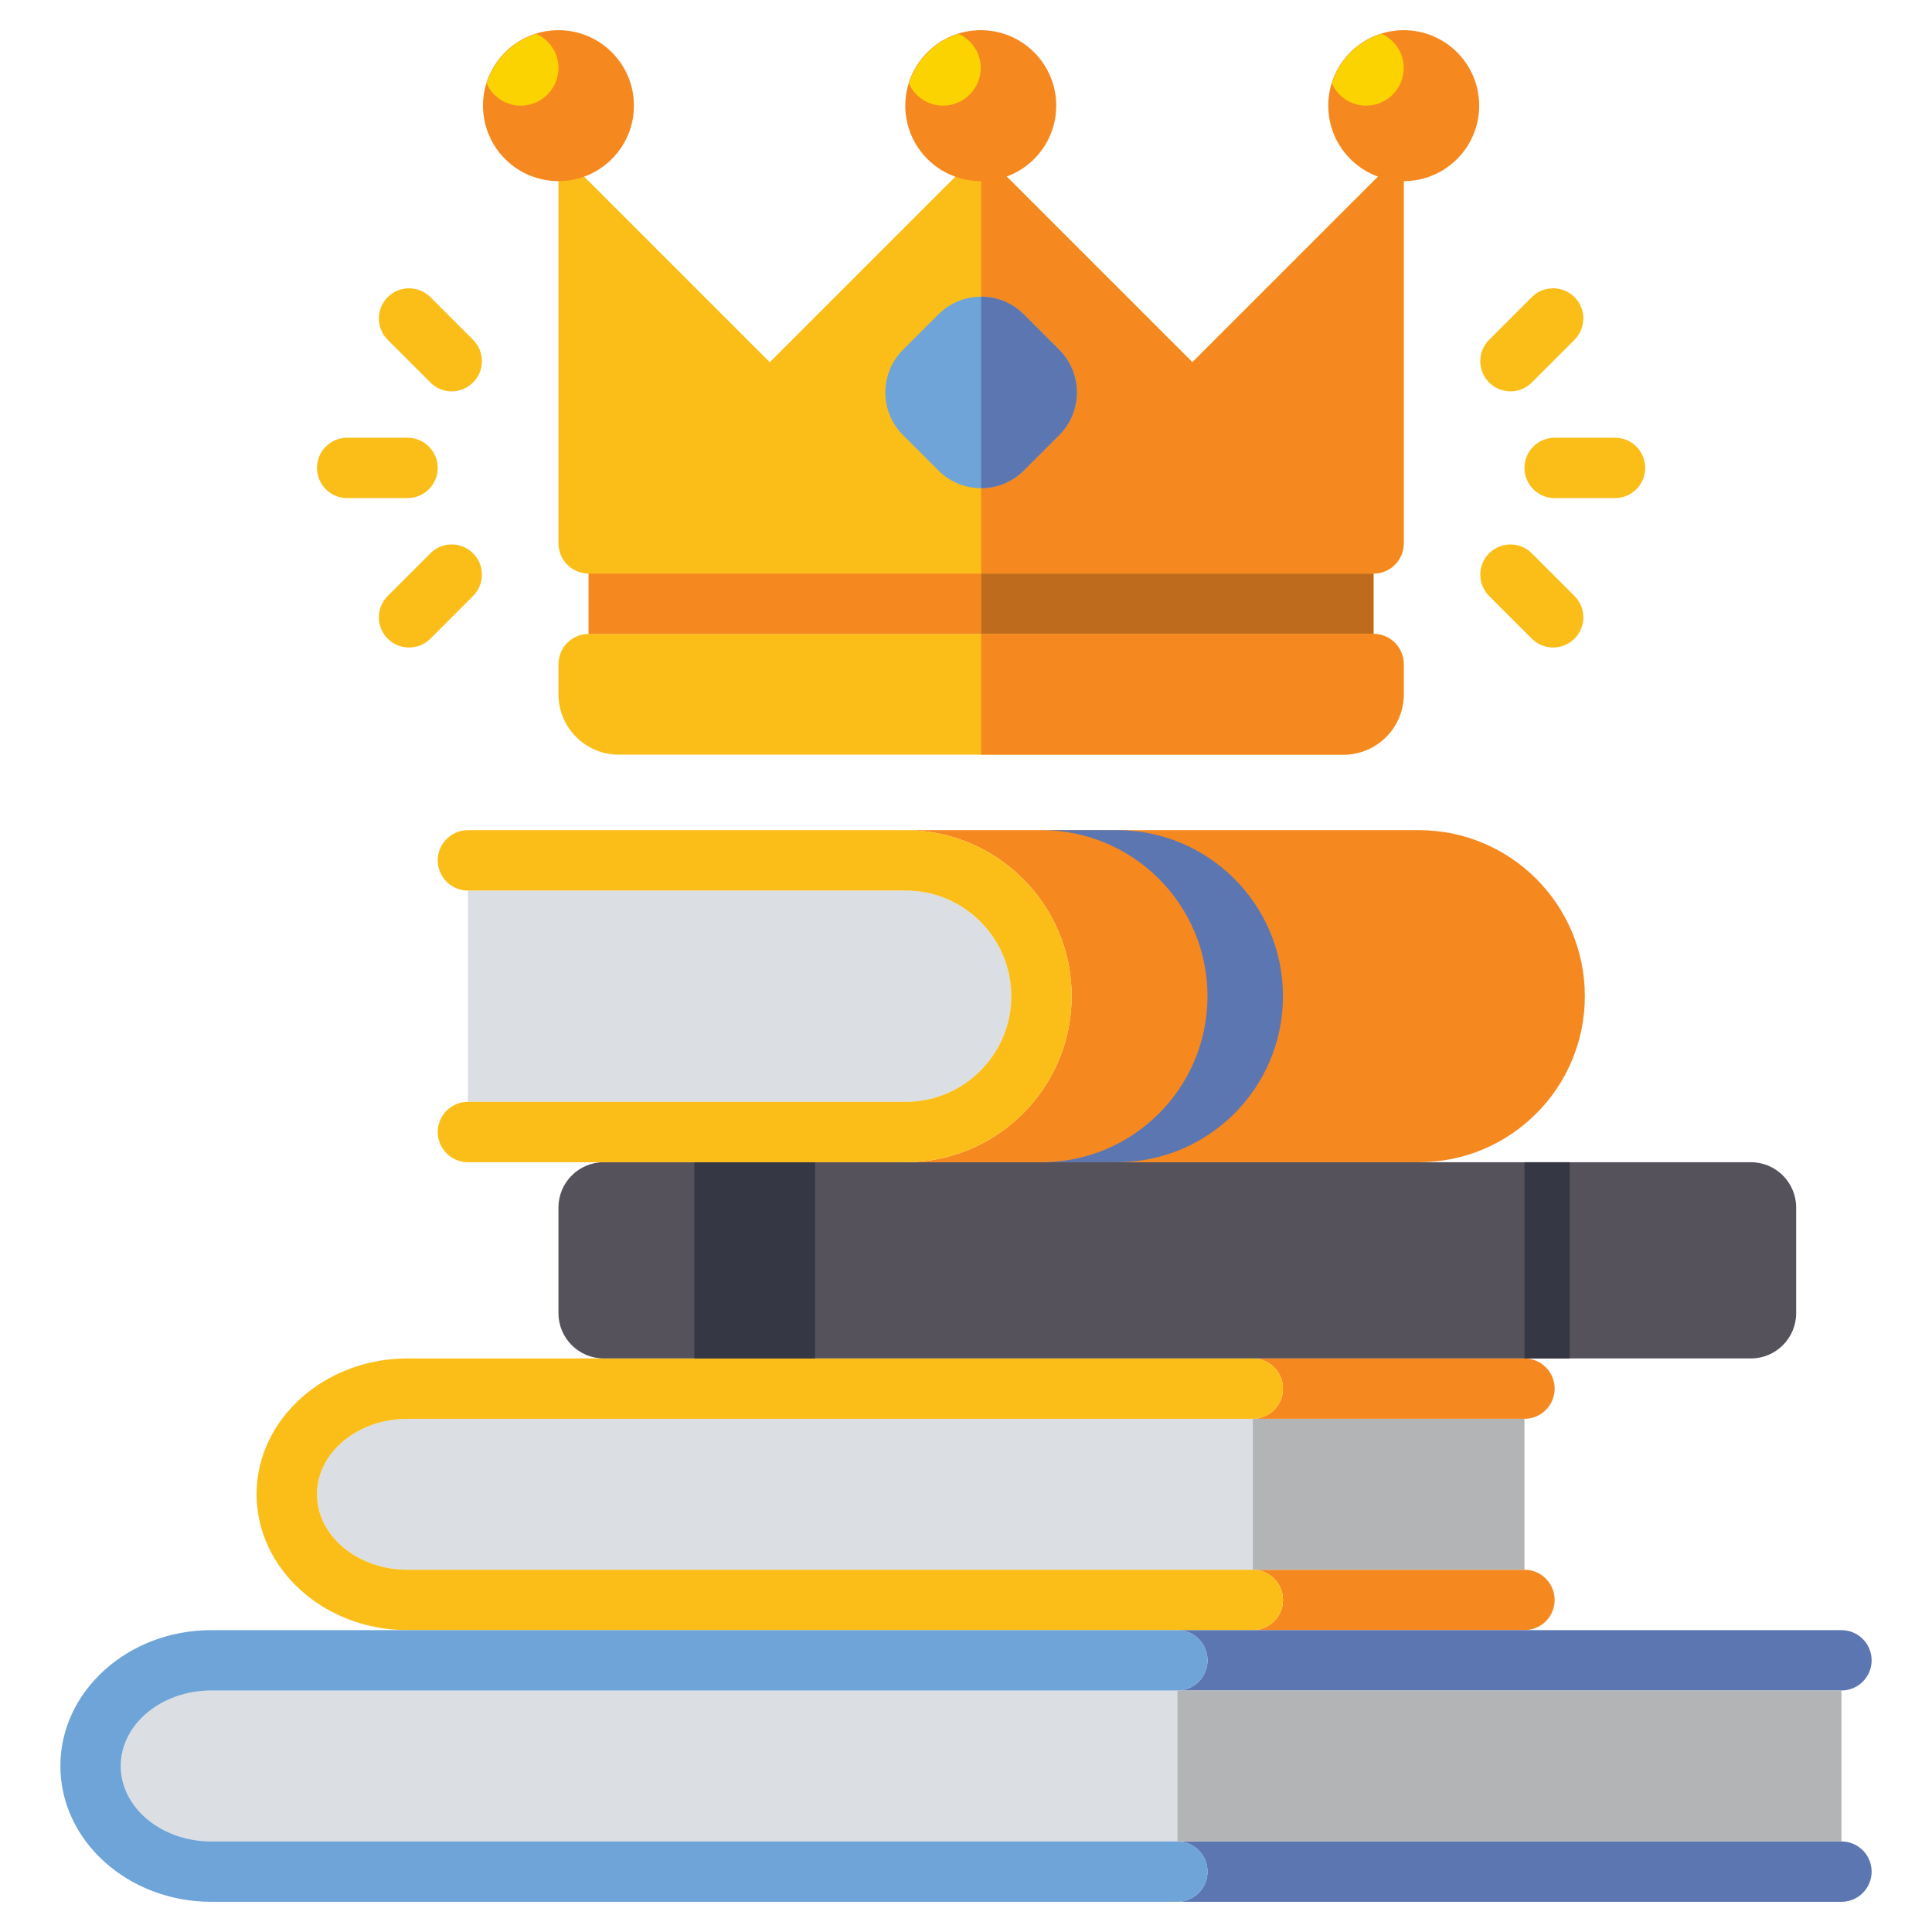 <?xml version="1.0" encoding="utf-8"?>
<!-- Generator: Adobe Illustrator 23.0.0, SVG Export Plug-In . SVG Version: 6.00 Build 0)  -->
<svg version="1.1" id="Layer_1" xmlns="http://www.w3.org/2000/svg" xmlns:xlink="http://www.w3.org/1999/xlink" x="0px" y="0px"
	 viewBox="0 0 64 64" style="enable-background:new 0 0 64 64;" xml:space="preserve">
<style type="text/css">
	.st0{fill:#353744;}
	.st1{fill:#F68820;}
	.st2{fill:#808080;}
	.st3{fill:#5C76B2;}
	.st4{fill:#6FA4D8;}
	.st5{fill:#DBDEE3;}
	.st6{fill:#B3B4B6;}
	.st7{fill:#FBBE18;}
	.st8{fill:#EEC78E;}
	.st9{fill:#DB9E68;}
	.st10{fill:#55525B;}
	.st11{fill:#FFFFFF;}
	.st12{fill:#1C1D28;}
	.st13{fill:#FBD301;}
	.st14{fill:#BE7850;}
	.st15{fill:#4C52A3;}
	.st16{fill:#BF6B1E;}
	.st17{fill:#5F7ABC;}
	.st18{fill:#D4761E;}
	.st19{fill:#5D76B2;}
	.st20{fill:#668DC5;}
</style>
<g>
	<g>
		<path class="st7" d="M53.5,14.5h-2c-0.552,0-1,0.448-1,1v0c0,0.552,0.448,1,1,1h2c0.552,0,1-0.448,1-1v0
			C54.5,14.948,54.052,14.5,53.5,14.5z"/>
	</g>
	<g>
		<path class="st7" d="M50.743,9.843l-1.414,1.414c-0.391,0.391-0.391,1.024,0,1.414v0c0.391,0.391,1.024,0.391,1.414,0l1.414-1.414
			c0.391-0.391,0.391-1.024,0-1.414l0,0C51.766,9.453,51.133,9.453,50.743,9.843z"/>
	</g>
	<g>
		<path class="st7" d="M50.743,21.157l-1.414-1.414c-0.391-0.391-0.391-1.024,0-1.414l0,0c0.391-0.391,1.024-0.391,1.414,0
			l1.414,1.414c0.391,0.391,0.391,1.024,0,1.414l0,0C51.766,21.547,51.133,21.547,50.743,21.157z"/>
	</g>
	<g>
		<g>
			<path class="st1" d="M47,27.5H30c3.033,0,5.5,2.467,5.5,5.5s-2.467,5.5-5.5,5.5h17c3.038,0,5.5-2.462,5.5-5.5v0
				C52.5,29.962,50.038,27.5,47,27.5z"/>
		</g>
	</g>
	<g>
		<path class="st3" d="M37,27.5h-2.5c3.038,0,5.5,2.462,5.5,5.5v0c0,3.038-2.462,5.5-5.5,5.5H37c3.038,0,5.5-2.462,5.5-5.5v0
			C42.5,29.962,40.038,27.5,37,27.5z"/>
	</g>
	<g>
		<path class="st5" d="M33.5,33c0-1.93-1.57-3.5-3.5-3.5H15.5v7H30C31.93,36.5,33.5,34.93,33.5,33z"/>
	</g>
	<g>
		<g>
			<path class="st5" d="M13.5,47c-1.654,0-3,1.121-3,2.5s1.346,2.5,3,2.5h28v-5H13.5z"/>
		</g>
		<g>
			<path class="st1" d="M50.5,45h-9c0.552,0,1,0.448,1,1s-0.448,1-1,1h9c0.552,0,1-0.448,1-1S51.052,45,50.5,45z"/>
		</g>
		<g>
			<path class="st1" d="M50.5,52h-9c0.552,0,1,0.448,1,1s-0.448,1-1,1h9c0.552,0,1-0.448,1-1S51.052,52,50.5,52z"/>
		</g>
		<g>
			<path class="st7" d="M41.5,54h-28c-2.757,0-5-2.019-5-4.5s2.243-4.5,5-4.5h28c0.552,0,1,0.448,1,1s-0.448,1-1,1h-28
				c-1.654,0-3,1.121-3,2.5s1.346,2.5,3,2.5h28c0.552,0,1,0.448,1,1S42.052,54,41.5,54z"/>
		</g>
		<g>
			<rect x="41.5" y="47" class="st6" width="9" height="5"/>
		</g>
	</g>
	<g>
		<path class="st10" d="M58,45H20c-0.828,0-1.5-0.672-1.5-1.5V40c0-0.828,0.672-1.5,1.5-1.5h38c0.828,0,1.5,0.672,1.5,1.5v3.5
			C59.5,44.328,58.828,45,58,45z"/>
	</g>
	<g>
		<rect x="23" y="38.5" class="st0" width="4" height="6.5"/>
	</g>
	<g>
		<rect x="50.5" y="38.5" class="st0" width="1.5" height="6.5"/>
	</g>
	<g>
		<path class="st7" d="M30,38.5H15.5c-0.552,0-1-0.448-1-1s0.448-1,1-1H30c1.93,0,3.5-1.57,3.5-3.5s-1.57-3.5-3.5-3.5H15.5
			c-0.552,0-1-0.448-1-1s0.448-1,1-1H30c3.033,0,5.5,2.467,5.5,5.5S33.033,38.5,30,38.5z"/>
	</g>
	<g>
		<g>
			<path class="st5" d="M7,56c-1.654,0-3,1.121-3,2.5S5.346,61,7,61h32v-5H7z"/>
		</g>
		<g>
			<path class="st3" d="M61,54H39c0.552,0,1,0.448,1,1s-0.448,1-1,1h22c0.552,0,1-0.448,1-1S61.552,54,61,54z"/>
		</g>
		<g>
			<path class="st3" d="M61,61H39c0.552,0,1,0.448,1,1s-0.448,1-1,1h22c0.552,0,1-0.448,1-1S61.552,61,61,61z"/>
		</g>
		<g>
			<path class="st4" d="M39,63H7c-2.757,0-5-2.019-5-4.5S4.243,54,7,54h32c0.552,0,1,0.448,1,1s-0.448,1-1,1H7
				c-1.654,0-3,1.121-3,2.5S5.346,61,7,61h32c0.552,0,1,0.448,1,1S39.552,63,39,63z"/>
		</g>
		<g>
			<rect x="39" y="56" class="st6" width="22" height="5"/>
		</g>
	</g>
	<g>
		<path class="st7" d="M45.5,21h-26c-0.552,0-1,0.448-1,1v1c0,1.105,0.895,2,2,2h24c1.105,0,2-0.895,2-2v-1
			C46.5,21.448,46.052,21,45.5,21z"/>
	</g>
	<g>
		<rect x="19.5" y="19" class="st7" width="26" height="2"/>
	</g>
	<g>
		<path class="st7" d="M39.5,12l-7-7l-7,7l-7-7v13c0,0.552,0.448,1,1,1h26c0.552,0,1-0.448,1-1V5L39.5,12z"/>
	</g>
	<g>
		<rect x="19.5" y="19" class="st1" width="13" height="2"/>
	</g>
	<g>
		<rect x="32.5" y="19" class="st16" width="13" height="2"/>
	</g>
	<g>
		<g>
			<path class="st1" d="M46.5,18V5l-7,7l-7-7v14h13C46.052,19,46.5,18.552,46.5,18z"/>
		</g>
		<g>
			<path class="st1" d="M32.5,21v4h12c1.105,0,2-0.895,2-2v-1c0-0.552-0.448-1-1-1H32.5z"/>
		</g>
	</g>
	<g>
		<circle class="st1" cx="32.489" cy="3.5" r="2.5"/>
	</g>
	<g>
		<path class="st13" d="M31.759,1.121c-0.79,0.242-1.407,0.859-1.649,1.649c0.198,0.429,0.626,0.73,1.129,0.73
			c0.69,0,1.25-0.56,1.25-1.25C32.489,1.747,32.188,1.319,31.759,1.121z"/>
	</g>
	<g>
		<circle class="st1" cx="46.5" cy="3.5" r="2.5"/>
	</g>
	<g>
		<path class="st13" d="M45.77,1.121c-0.79,0.242-1.407,0.859-1.649,1.649c0.198,0.429,0.626,0.73,1.129,0.73
			c0.69,0,1.25-0.56,1.25-1.25C46.5,1.747,46.199,1.319,45.77,1.121z"/>
	</g>
	<g>
		<circle class="st1" cx="18.5" cy="3.5" r="2.5"/>
	</g>
	<g>
		<path class="st13" d="M17.77,1.121c-0.79,0.242-1.407,0.859-1.649,1.649c0.198,0.429,0.626,0.73,1.129,0.73
			c0.69,0,1.25-0.56,1.25-1.25C18.5,1.747,18.199,1.319,17.77,1.121z"/>
	</g>
	<g>
		<path class="st4" d="M31.086,10.414l-1.172,1.172c-0.781,0.781-0.781,2.047,0,2.828l1.172,1.172c0.781,0.781,2.047,0.781,2.828,0
			l1.172-1.172c0.781-0.781,0.781-2.047,0-2.828l-1.172-1.172C33.133,9.633,31.867,9.633,31.086,10.414z"/>
	</g>
	<g>
		<path class="st7" d="M11.5,14.5h2c0.552,0,1,0.448,1,1v0c0,0.552-0.448,1-1,1h-2c-0.552,0-1-0.448-1-1v0
			C10.5,14.948,10.948,14.5,11.5,14.5z"/>
	</g>
	<g>
		<path class="st7" d="M14.257,9.843l1.414,1.414c0.391,0.391,0.391,1.024,0,1.414l0,0c-0.391,0.391-1.024,0.391-1.414,0
			l-1.414-1.414c-0.391-0.391-0.391-1.024,0-1.414l0,0C13.234,9.453,13.867,9.453,14.257,9.843z"/>
	</g>
	<g>
		<path class="st7" d="M14.257,21.157l1.414-1.414c0.391-0.391,0.391-1.024,0-1.414h0c-0.391-0.391-1.024-0.391-1.414,0
			l-1.414,1.414c-0.391,0.391-0.391,1.024,0,1.414l0,0C13.234,21.547,13.867,21.547,14.257,21.157z"/>
	</g>
	<g>
		<path class="st3" d="M33.914,15.586l1.172-1.172c0.781-0.781,0.781-2.047,0-2.828l-1.172-1.172
			c-0.391-0.391-0.902-0.586-1.414-0.586v6.343C33.012,16.172,33.524,15.976,33.914,15.586z"/>
	</g>
</g>
</svg>
